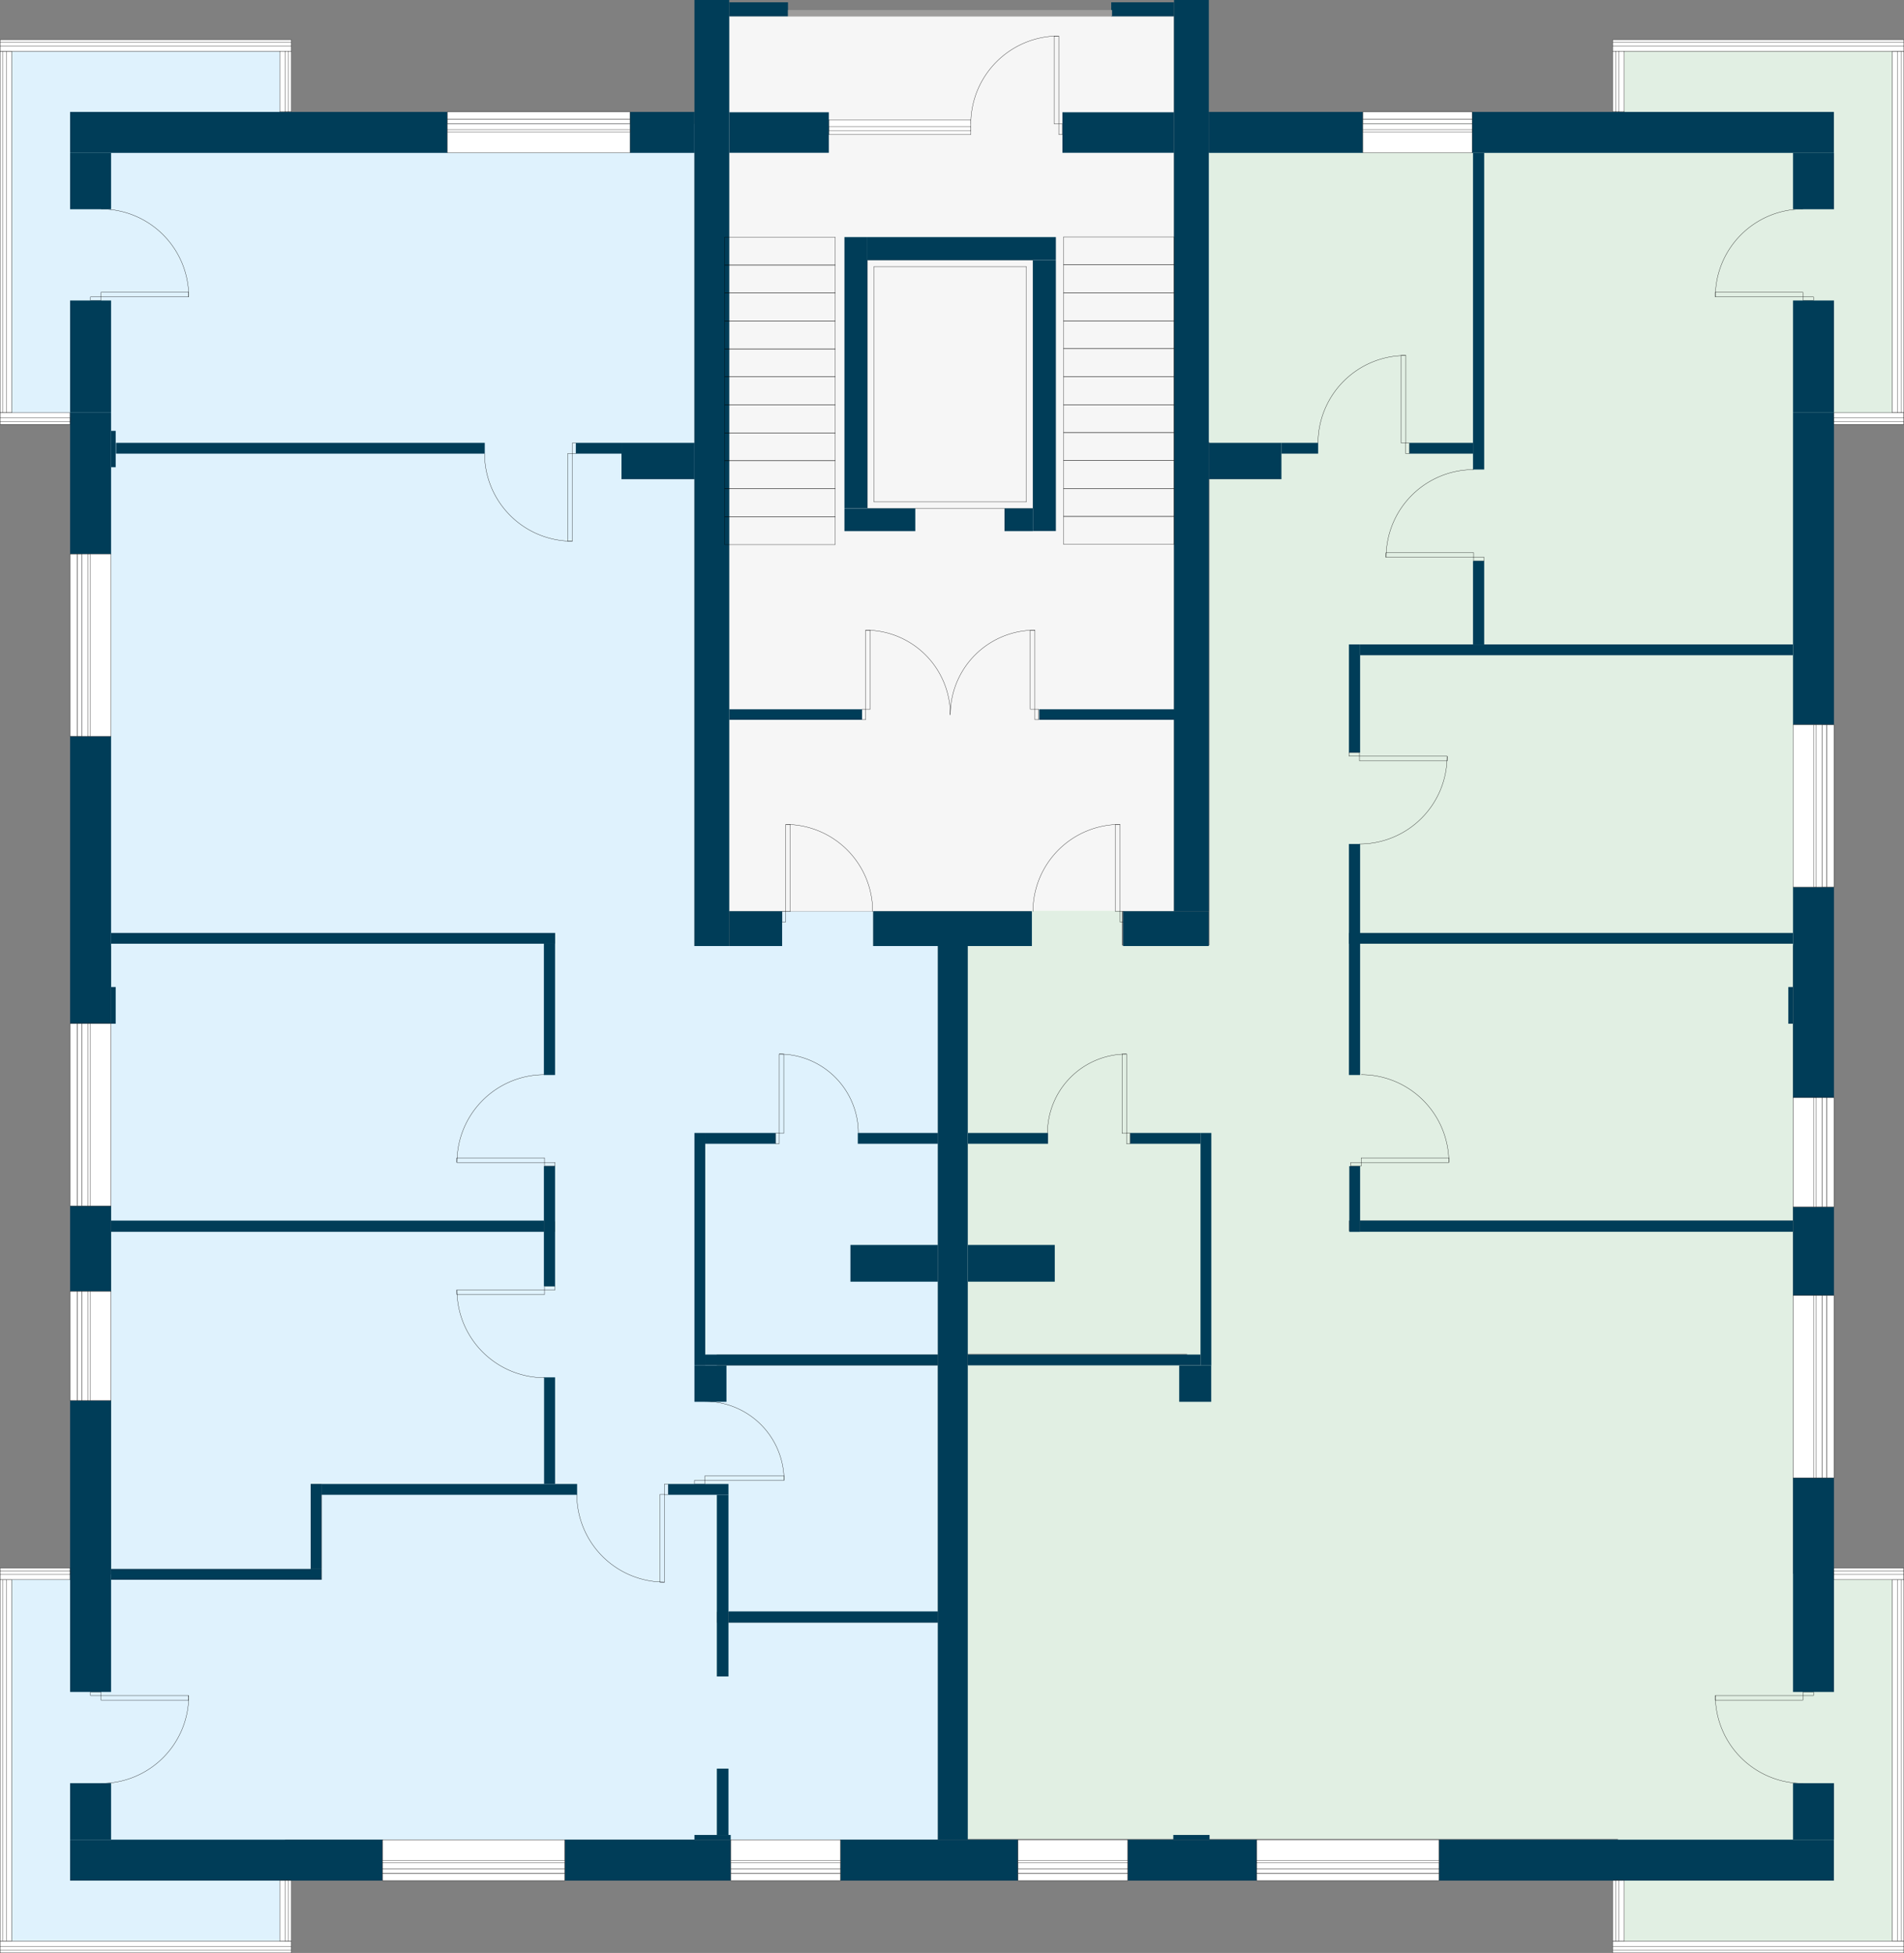 <svg id="4.3_5" viewBox="0 0 2064 2116.8">
  <rect x="0" y="0" width="2064" height="2116.8" fill="#808080" stroke="none"/>
  <rect width="482.2" height="970.1" x="790.3" y="17.6" fill="#f6f6f6"/>
  <polygon fill="#dff2fd" fill-rule="evenodd" data-id-flat="1954" class="hovered_flat_at_plan flat_plan_5" points="1016.7 1468.2 1016.7 1228 1016.7 1228 1016.7 1025.4 946.6 1025.4 946.6 987.9 847.8 987.9 847.8 1025.4 777.1 1025.4 752.7 1025.4 752.7 134.2 309 134.2 309 55.5 12.7 55.5 12.7 453 88.5 453 88.5 1025.4 120.4 1025.4 120.4 1323.8 601.7 1323.8 601.7 1335.1 120.4 1335.1 120.4 1608.5 120.4 1700.6 336.8 1700.6 336.8 1608.5 348.9 1608.5 348.9 1712.3 309 1712.3 309 1706.6 12.7 1706.6 12.7 2104.1 309 2104.1 309 1994 777.1 1994 1016.7 1994 1016.7 1758.8 777.1 1758.8 777.1 1747.1 1016.5 1747.1 1016.5 1480 777.1 1480 777.1 1468.2 1016.7 1468.2"/>
  <polygon fill="#e1efe3" fill-rule="evenodd" data-id-flat="1955" class="hovered_flat_at_plan flat_plan_5" points="1943.7 1705.8 1943.7 1334.4 1462.2 1334.4 1462.2 1323 1943.6 1323 1943.6 1024.7 1975.4 1024.7 1975.4 452.3 2051.3 452.3 2051.3 55.5 1753.2 55.5 1753.2 133.5 1311.2 133.5 1311.2 164.9 1308.4 164.9 1308.4 479.3 1311.2 479.3 1311.2 1024.7 1286.8 1024.7 1216.1 1024.7 1216.1 987.2 1117.3 987.2 1117.3 1024.7 1047.2 1024.7 1047.2 1227.2 1047.2 1227.2 1047.2 1467.5 1286.8 1467.5 1286.8 1479.2 1047.2 1479.2 1047.2 1993.2 1311.1 1993.2 1311.1 1993.2 1753.9 1993.2 1753.9 2104.1 2051.3 2104.1 2051.3 1705.8 1943.7 1705.8"/>
  <g fill="none" stroke="#000" stroke-width=".3" stroke-miterlimit="10">
    <rect width="5" height="95.1" x="615.4" y="491.6"/>
    <rect width="3.9" height="11.4" x="620.4" y="480.2"/>
    <path d="M525.3 491.6a95 95 0 0 0 95 95"/>
  </g>
  <g fill="none" stroke="#000" stroke-width=".3" stroke-miterlimit="10">
    <rect width="95.1" height="5" x="495.2" y="1255"/>
    <rect width="11.4" height="3.9" x="590.3" y="1260"/>
    <path d="M590.4 1164.8a95 95 0 0 0-95 95"/>
  </g>
  <g fill="none" stroke="#000" stroke-width=".3" stroke-miterlimit="10">
    <rect width="5" height="85.8" x="844.6" y="1142.6"/>
    <rect width="3.9" height="11.4" x="840.7" y="1228.3"/>
    <path d="M930.5 1228.3a85.8 85.8 0 0 0-85.8-85.8"/>
  </g>
  <g fill="none" stroke="#000" stroke-width=".3" stroke-miterlimit="10">
    <rect width="5" height="94.3" x="851.8" y="893.6"/>
    <rect width="3.9" height="11.4" x="847.8" y="987.9"/>
    <path d="M946 988a94.3 94.3 0 0 0-94.2-94.4"/>
  </g>
  <g fill="none" stroke="#000" stroke-width=".3" stroke-miterlimit="10">
    <rect width="5" height="95.1" x="715.4" y="1619.8"/>
    <rect width="3.9" height="11.4" x="720.4" y="1608.5"/>
    <path d="M625.3 1619.8a95 95 0 0 0 95 95"/>
  </g>
  <g fill="none" stroke="#000" stroke-width=".3" stroke-miterlimit="10">
    <rect width="95.1" height="5" x="495.2" y="1398.1"/>
    <rect width="11.4" height="3.9" x="590.3" y="1394.2"/>
    <path d="M590.4 1493.3a95 95 0 0 1-95-95"/>
  </g>
  <g fill="none" stroke="#000" stroke-width=".3" stroke-miterlimit="10">
    <rect width="85.6" height="5" x="764.3" y="1599.5"/>
    <rect width="11.4" height="3.9" x="752.9" y="1604.5"/>
    <path d="M764.3 1519a85.6 85.6 0 0 1 85.6 85.5"/>
  </g>
  <g fill="none" stroke="#000" stroke-width=".3" stroke-miterlimit="10">
    <rect width="95.1" height="5" x="1502.4" y="599.1"/>
    <rect width="11.4" height="3.9" x="1597.5" y="604.1"/>
    <path d="M1597.6 509a95 95 0 0 0-95 95"/>
  </g>
  <g fill="none" stroke="#000" stroke-width=".3" stroke-miterlimit="10">
    <rect width="5" height="95.1" x="1519" y="385.2"/>
    <rect width="3.9" height="11.4" x="1523.9" y="480.3"/>
    <path d="M1428.8 480.3a95 95 0 0 1 95-95"/>
  </g>
  <g fill="none" stroke="#000" stroke-width=".3" stroke-miterlimit="10">
    <rect width="95.1" height="5" x="1475.6" y="1255"/>
    <rect width="11.4" height="3.9" x="1464.2" y="1260"/>
    <path d="M1475.6 1164.8a95 95 0 0 1 95 95"/>
  </g>
  <g fill="none" stroke="#000" stroke-width=".3" stroke-miterlimit="10">
    <rect width="95.1" height="5" x="1859.3" y="1837.8"/>
    <rect width="11.4" height="3.9" x="1954.5" y="1833.9"/>
    <path d="M1954.5 1933a95 95 0 0 1-95-95.2"/>
  </g>
  <g fill="none" stroke="#000" stroke-width=".3" stroke-miterlimit="10">
    <rect width="95.1" height="5" x="109.5" y="1837.8"/>
    <rect width="11.4" height="3.9" x="98.1" y="1833.9"/>
    <path d="M109.6 1933a95 95 0 0 0 95-95.2"/>
  </g>
  <g fill="none" stroke="#000" stroke-width=".3" stroke-miterlimit="10">
    <rect width="95.1" height="5" x="109.5" y="316.8"/>
    <rect width="11.4" height="3.9" x="98.1" y="321.8"/>
    <path d="M109.6 226.6a95 95 0 0 1 95 95"/>
  </g>
  <g fill="none" stroke="#000" stroke-width=".3" stroke-miterlimit="10">
    <rect width="95.1" height="5" x="1859.3" y="316.8"/>
    <rect width="11.4" height="3.9" x="1954.5" y="321.8"/>
    <path d="M1954.5 226.6a95 95 0 0 0-95 95"/>
  </g>
  <g fill="none" stroke="#000" stroke-width=".3" stroke-miterlimit="10">
    <rect width="95.1" height="5" x="1473.7" y="819.7"/>
    <rect width="11.4" height="3.9" x="1462.3" y="815.7"/>
    <path d="M1473.7 914.8a95 95 0 0 0 95-95"/>
  </g>
  <g fill="none" stroke="#000" stroke-width=".3" stroke-miterlimit="10">
    <rect width="5" height="85.8" x="1216.3" y="1142.6"/>
    <rect width="3.9" height="11.4" x="1221.2" y="1228.3"/>
    <path d="M1135.5 1228.3a85.8 85.8 0 0 1 85.8-85.8"/>
  </g>
  <g fill="none" stroke="#000" stroke-width=".3" stroke-miterlimit="10">
    <rect width="5" height="94.3" x="1209.1" y="893.6"/>
    <polygon points="1214.1 987.9 1214.1 999.3 1218.1 999.3 1218.1 987.9 1214.1 987.9"/>
    <path d="M1119.8 988a94.3 94.3 0 0 1 94.3-94.4"/>
  </g>
  <rect width="44.4" height="194.2" x="76" y="1518.1" fill="#003d58"/>
  <rect width="228.1" height="11.7" x="120.4" y="1700.6" fill="#003d58"/>
  <rect width="11.7" height="92.1" x="336.8" y="1608.5" fill="#003d58"/>
  <rect width="277.1" height="11.7" x="348.5" y="1608.5" fill="#003d58"/>
  <rect width="11.9" height="115.5" x="589.8" y="1492.9" fill="#003d58"/>
  <rect width="338.7" height="44.4" x="76" y="1994" fill="#003d58"/>
  <rect width="44.4" height="92.5" x="76" y="1307.1" fill="#003d58"/>
  <rect width="469.2" height="12.1" x="120.4" y="1323" fill="#003d58"/>
  <rect width="12.1" height="130.2" x="589.6" y="1264" fill="#003d58"/>
  <rect width="44.4" height="311.4" x="76" y="798.1" fill="#003d58"/>
  <rect width="5" height="39.8" x="120.4" y="1069.8" fill="#003d58"/>
  <rect width="481.4" height="11.7" x="120.4" y="1011.2" fill="#003d58"/>
  <rect width="12.1" height="142.3" x="589.6" y="1022.9" fill="#003d58"/>
  <rect width="44.4" height="153.2" x="76" y="447.3" fill="#003d58"/>
  <rect width="5" height="39.4" x="120.4" y="467" fill="#003d58"/>
  <rect width="399.7" height="11.7" x="125.8" y="480" fill="#003d58"/>
  <rect width="409" height="44.4" x="76" y="121.3" fill="#003d58"/>
  <rect width="69.9" height="44.4" x="682.9" y="121.3" fill="#003d58"/>
  <rect width="49.4" height="11.7" x="624.3" y="480" fill="#003d58"/>
  <rect width="79.1" height="39.4" x="673.7" y="480" fill="#003d58"/>
  <rect width="37.7" height="1025.4" x="752.8" fill="#003d58"/>
  <rect width="57.3" height="37.7" x="790.5" y="987.7" fill="#003d58"/>
  <rect width="92.9" height="37.7" x="1217.4" y="987.7" fill="#003d58"/>
  <rect width="172" height="37.7" x="946.6" y="987.7" fill="#003d58"/>
  <rect width="37.7" height="987.7" x="1272.7" fill="#003d58"/>
  <rect width="167" height="44.4" x="1310.4" y="121.3" fill="#003d58"/>
  <rect width="392.2" height="44.4" x="1595.8" y="121.3" fill="#003d58"/>
  <rect width="78.7" height="39.4" x="1310.4" y="480" fill="#003d58"/>
  <rect width="39.8" height="11.7" x="1389.1" y="480" fill="#003d58"/>
  <rect width="68.9" height="11.7" x="1527.9" y="480" fill="#003d58"/>
  <rect width="469.2" height="11.7" x="1474.4" y="698.5" fill="#003d58"/>
  <rect width="44.4" height="338.3" x="1943.7" y="447.3" fill="#003d58"/>
  <rect width="44.4" height="228.1" x="1943.7" y="961.6" fill="#003d58"/>
  <rect width="5" height="39.8" x="1938.6" y="1069.8" fill="#003d58"/>
  <rect width="481.4" height="11.7" x="1462.3" y="1011.2" fill="#003d58"/>
  <rect width="12.1" height="250.4" x="1462.3" y="914.8" fill="#003d58"/>
  <rect width="12.1" height="117.2" x="1462.3" y="698.5" fill="#003d58"/>
  <rect width="12.1" height="90.5" x="1596.8" y="608" fill="#003d58"/>
  <rect width="12.1" height="343.3" x="1596.8" y="165.6" fill="#003d58"/>
  <rect width="44.4" height="96.1" x="1943.7" y="1308.1" fill="#003d58"/>
  <rect width="469.2" height="12.1" x="1474.4" y="1323" fill="#003d58"/>
  <rect width="11.7" height="71.2" x="1462.7" y="1264" fill="#003d58"/>
  <rect width="44.4" height="110.5" x="1943.7" y="1601.8" fill="#003d58"/>
  <rect width="428.2" height="44.4" x="1559.8" y="1994" fill="#003d58"/>
  <rect width="139.8" height="44.4" x="1222.5" y="1994" fill="#003d58"/>
  <rect width="39.3" height="5" x="1271.9" y="1988.9" fill="#003d58"/>
  <rect width="192.5" height="44.4" x="911" y="1994" fill="#003d58"/>
  <rect width="32.4" height="968.6" x="1016.7" y="1025.4" fill="#003d58"/>
  <rect width="86.9" height="11.7" x="929.9" y="1228" fill="#003d58"/>
  <rect width="76.2" height="11.7" x="764.5" y="1228" fill="#003d58"/>
  <rect width="11.7" height="252" x="752.8" y="1228" fill="#003d58"/>
  <rect width="252.2" height="11.7" x="764.5" y="1468.2" fill="#003d58"/>
  <rect width="86.9" height="11.7" x="1049.2" y="1228" fill="#003d58"/>
  <rect width="76.2" height="11.7" x="1225.2" y="1228" fill="#003d58"/>
  <rect width="11.7" height="252" x="1301.4" y="1228" fill="#003d58"/>
  <rect width="252.2" height="11.7" x="1049.2" y="1468.2" fill="#003d58"/>
  <rect width="65.3" height="11.7" x="724.4" y="1608.5" fill="#003d58"/>
  <rect width="12.6" height="196.9" x="777.1" y="1620.2" fill="#003d58"/>
  <rect width="227.1" height="12.1" x="789.7" y="1746.6" fill="#003d58"/>
  <rect width="180" height="44.4" x="612.2" y="1994" fill="#003d58"/>
  <rect width="39.3" height="5" x="752.8" y="1988.9" fill="#003d58"/>
  <rect width="12.6" height="72" x="777.1" y="1917" fill="#003d58"/>
  <rect width="94.8" height="39.8" x="921.9" y="1349.4" fill="#003d58"/>
  <rect width="94.2" height="39.8" x="1049.2" y="1349.4" fill="#003d58"/>
  <g fill="#fff" stroke="#000" stroke-width=".3" stroke-miterlimit="10">
    <rect width="198" height="31.4" x="484.9" y="134.2"/>
    <rect width="198" height="8" x="484.9" y="121.3"/>
    <rect width="198" height="5" x="484.9" y="129.2"/>
    <rect width="198" height="2.5" x="484.9" y="140.4"/>
  </g>
  <g fill="#fff" stroke="#000" stroke-width=".3" stroke-miterlimit="10">
    <rect width="31.4" height="197.6" x="89" y="600.5"/>
    <rect width="8" height="197.6" x="76" y="600.5"/>
    <rect width="5" height="197.6" x="83.9" y="600.5"/>
    <rect width="2.5" height="197.6" x="95.1" y="600.5"/>
  </g>
  <g fill="#fff" stroke="#000" stroke-width=".3" stroke-miterlimit="10">
    <rect width="31.4" height="197.6" x="89" y="1109.5"/>
    <rect width="8" height="197.6" x="76" y="1109.5"/>
    <rect width="5" height="197.6" x="83.9" y="1109.5"/>
    <rect width="2.5" height="197.6" x="95.1" y="1109.5"/>
  </g>
  <g fill="#fff" stroke="#000" stroke-width=".3" stroke-miterlimit="10">
    <rect width="31.4" height="118.5" x="89" y="1399.6"/>
    <rect width="8" height="118.5" x="76" y="1399.6"/>
    <rect width="5" height="118.5" x="83.9" y="1399.6"/>
    <rect width="2.5" height="118.5" x="95.1" y="1399.6"/>
  </g>
  <g fill="#fff" stroke="#000" stroke-width=".3" stroke-miterlimit="10">
    <rect width="197.6" height="31.4" x="414.6" y="1994"/>
    <rect width="197.6" height="8" x="414.6" y="2030.4"/>
    <rect width="197.6" height="5" x="414.6" y="2025.4"/>
    <rect width="197.6" height="2.5" x="414.6" y="2016.7"/>
  </g>
  <g fill="#fff" stroke="#000" stroke-width=".3" stroke-miterlimit="10">
    <rect width="197.6" height="31.4" x="1362.3" y="1994"/>
    <rect width="197.6" height="8" x="1362.3" y="2030.4"/>
    <rect width="197.6" height="5" x="1362.3" y="2025.4"/>
    <rect width="197.6" height="2.5" x="1362.3" y="2016.7"/>
  </g>
  <g fill="#fff" stroke="#000" stroke-width=".3" stroke-miterlimit="10">
    <rect width="31.4" height="197.6" x="1943.7" y="1404.2"/>
    <rect width="8" height="197.6" x="1980.1" y="1404.2"/>
    <rect width="5" height="197.6" x="1975.1" y="1404.2"/>
    <rect width="2.5" height="197.6" x="1966.4" y="1404.2"/>
  </g>
  <g fill="#fff" stroke="#000" stroke-width=".3" stroke-miterlimit="10">
    <rect width="31.4" height="118.5" x="1943.7" y="1189.7"/>
    <rect width="8" height="118.5" x="1980.1" y="1189.7"/>
    <rect width="5" height="118.5" x="1975.1" y="1189.7"/>
    <rect width="2.5" height="118.5" x="1966.4" y="1189.7"/>
  </g>
  <g fill="#fff" stroke="#000" stroke-width=".3" stroke-miterlimit="10">
    <rect width="31.4" height="175.9" x="1943.7" y="785.6"/>
    <rect width="8" height="175.9" x="1980.1" y="785.6"/>
    <rect width="5" height="175.9" x="1975.1" y="785.6"/>
    <rect width="2.5" height="175.9" x="1966.4" y="785.6"/>
  </g>
  <g fill="#fff" stroke="#000" stroke-width=".3" stroke-miterlimit="10">
    <rect width="118.5" height="31.4" x="1477.4" y="134.2"/>
    <rect width="118.5" height="8" x="1477.4" y="121.3"/>
    <rect width="118.5" height="5" x="1477.4" y="129.2"/>
    <rect width="118.5" height="2.5" x="1477.4" y="140.4"/>
  </g>
  <g fill="#fff" stroke="#000" stroke-width=".3" stroke-miterlimit="10">
    <rect width="118.9" height="31.4" x="792.2" y="1994"/>
    <rect width="118.9" height="8" x="792.2" y="2030.4"/>
    <rect width="118.9" height="5" x="792.2" y="2025.4"/>
    <rect width="118.9" height="2.5" x="792.2" y="2016.7"/>
  </g>
  <g fill="#fff" stroke="#000" stroke-width=".3" stroke-miterlimit="10">
    <rect width="118.9" height="31.4" x="1103.6" y="1994"/>
    <rect width="118.9" height="8" x="1103.6" y="2030.4"/>
    <rect width="118.9" height="5" x="1103.6" y="2025.4"/>
    <rect width="118.9" height="2.5" x="1103.6" y="2016.7"/>
  </g>
  <rect width="34.7" height="39.4" x="752.8" y="1480" fill="#003d58"/>
  <rect width="34.7" height="39.4" x="1278.3" y="1480" fill="#003d58"/>
  <g fill="none" stroke="#000" stroke-width=".3" stroke-miterlimit="10">
    <rect width="5" height="95.3" x="1142.7" y="39"/>
    <rect width="4" height="11.5" x="1147.7" y="134.3"/>
    <path d="M1052.4 134.3a95.3 95.3 0 0 1 95.4-95.3"/>
  </g>
  <g fill="none" stroke="#000" stroke-width=".3" stroke-miterlimit="10">
    <rect width="5" height="85.6" x="1116.9" y="683.1"/>
    <rect width="4" height="11.4" x="1121.9" y="768.7"/>
    <path d="M1122 683a91.7 91.7 0 0 0-91.8 91.8"/>
  </g>
  <g fill="none" stroke="#000" stroke-width=".3" stroke-miterlimit="10">
    <rect width="5" height="85.6" x="938.4" y="683.1"/>
    <rect width="4" height="11.4" x="934.4" y="768.7"/>
    <path d="M938.4 683a91.8 91.8 0 0 1 91.8 91.8"/>
  </g>
  <g fill="#fff" stroke="#000" stroke-width=".3" stroke-miterlimit="10">
    <rect width="153.9" height="16.1" x="898.5" y="129.8"/>
    <rect width="153.9" height="4.8" x="898.5" y="137.1"/>
  </g>
  <g fill="none" stroke="#000" stroke-width=".3" stroke-miterlimit="10">
    <rect width="119.8" height="30.3" x="785.6" y="257"/>
    <rect width="119.8" height="30.3" x="785.6" y="287.3"/>
    <rect width="119.8" height="30.3" x="785.6" y="317.6"/>
    <rect width="119.8" height="30.3" x="785.6" y="347.9"/>
    <rect width="119.8" height="30.3" x="785.6" y="378.2"/>
    <rect width="119.8" height="30.3" x="785.6" y="408.5"/>
    <rect width="119.8" height="30.3" x="785.6" y="438.8"/>
    <rect width="119.8" height="30.3" x="785.6" y="469.1"/>
    <rect width="119.8" height="30.3" x="785.6" y="499.4"/>
    <rect width="119.8" height="30.3" x="785.6" y="529.7"/>
    <rect width="119.8" height="30.3" x="785.6" y="560"/>
  </g>
  <g fill="none" stroke="#000" stroke-width=".3" stroke-miterlimit="10">
    <rect width="119.8" height="30.3" x="1152.9" y="256.8"/>
    <rect width="119.8" height="30.3" x="1152.9" y="287.1"/>
    <rect width="119.8" height="30.3" x="1152.9" y="317.4"/>
    <rect width="119.8" height="30.3" x="1152.9" y="347.7"/>
    <rect width="119.8" height="30.3" x="1152.9" y="378"/>
    <rect width="119.8" height="30.3" x="1152.9" y="408.3"/>
    <rect width="119.8" height="30.3" x="1152.9" y="438.6"/>
    <rect width="119.8" height="30.3" x="1152.9" y="468.9"/>
    <rect width="119.8" height="30.3" x="1152.9" y="499.2"/>
    <rect width="119.8" height="30.3" x="1152.9" y="529.5"/>
    <rect width="119.8" height="30.3" x="1152.9" y="559.7"/>
  </g>
  <rect width="179.4" height="269.1" x="940.3" y="281.9" fill="none" stroke="#000" stroke-width=".3" stroke-miterlimit="10"/>
  <rect width="165.4" height="255" x="947.3" y="289" fill="none" stroke="#000" stroke-width=".3" stroke-miterlimit="10"/>
  <rect width="63.7" height="15.2" x="790.5" y="2.5" fill="#003d58"/>
  <rect width="68.1" height="15.2" x="1204.6" y="2.5" fill="#003d58"/>
  <rect width="108" height="43.9" x="790.5" y="121.7" fill="#003d58"/>
  <rect width="121" height="43.9" x="1151.7" y="121.7" fill="#003d58"/>
  <rect width="76.8" height="24.6" x="915.4" y="551.1" fill="#003d58"/>
  <rect width="24.9" height="294" x="915.4" y="257" fill="#003d58"/>
  <rect width="204.3" height="24.9" x="940.3" y="257" fill="#003d58"/>
  <rect width="24.9" height="293.7" x="1119.7" y="281.9" fill="#003d58"/>
  <rect width="30.8" height="24.6" x="1088.9" y="551.1" fill="#003d58"/>
  <rect width="143.9" height="11.4" x="790.5" y="768.8" fill="#003d58"/>
  <rect width="147.6" height="11.4" x="1126.5" y="768.8" fill="#003d58"/>
  <rect width="351.3" height="6.8" x="854.2" y="10.9" fill="#9e9d9c"/>
  <rect width="44.4" height="121.6" x="1943.7" y="1712.3" fill="#003d58"/>
  <rect width="44.4" height="61.2" x="1943.7" y="1932.8" fill="#003d58"/>
  <rect width="44.4" height="121.6" x="76" y="1712.3" fill="#003d58"/>
  <rect width="44.4" height="61.2" x="76" y="1932.8" fill="#003d58"/>
  <rect width="44.4" height="121.6" x="76" y="325.7" fill="#003d58"/>
  <rect width="44.4" height="61.2" x="76" y="165.6" fill="#003d58"/>
  <rect width="44.4" height="121.6" x="1943.7" y="325.7" fill="#003d58"/>
  <rect width="44.4" height="61.2" x="1943.7" y="165.6" fill="#003d58"/>
  <g fill="#fff" stroke="#000" stroke-width=".3" stroke-miterlimit="10">
    <rect width="12.6" height="391.9" x="2051.3" y="1712.2"/>
    <rect width="3.8" height="391.9" x="2057" y="1712.2"/>
  </g>
  <g fill="#fff" stroke="#000" stroke-width=".3" stroke-miterlimit="10">
    <rect width="315.7" height="12.6" x="1748.2" y="2104.1"/>
    <rect width="315.7" height="3.8" x="1748.2" y="2109.8"/>
  </g>
  <g fill="#fff" stroke="#000" stroke-width=".3" stroke-miterlimit="10">
    <rect width="12.6" height="65.7" x="1748.2" y="2038.3"/>
    <rect width="3.8" height="65.7" x="1751.3" y="2038.3"/>
  </g>
  <g fill="#fff" stroke="#000" stroke-width=".3" stroke-miterlimit="10">
    <rect width="75.8" height="12.6" x="1988" y="1699.6"/>
    <rect width="75.8" height="3.8" x="1988" y="1702.7"/>
  </g>
  <g fill="#fff" stroke="#000" stroke-width=".3" stroke-miterlimit="10">
    <rect width="12.6" height="391.9" x=".1" y="55.5"/>
    <rect width="3.8" height="391.9" x="3.2" y="55.5"/>
  </g>
  <g fill="#fff" stroke="#000" stroke-width=".3" stroke-miterlimit="10">
    <rect width="315.7" height="12.6" x=".1" y="43"/>
    <rect width="315.7" height="3.8" x=".1" y="46.1"/>
  </g>
  <g fill="#fff" stroke="#000" stroke-width=".3" stroke-miterlimit="10">
    <rect width="12.6" height="65.7" x="303.3" y="55.5"/>
    <rect width="3.8" height="65.7" x="309" y="55.5"/>
  </g>
  <g fill="#fff" stroke="#000" stroke-width=".3" stroke-miterlimit="10">
    <rect width="75.8" height="12.6" x=".1" y="447.4"/>
    <rect width="75.8" height="3.8" x=".1" y="453.1"/>
  </g>
  <g fill="#fff" stroke="#000" stroke-width=".3" stroke-miterlimit="10">
    <rect width="12.6" height="391.9" x=".1" y="1712.2"/>
    <rect width="3.8" height="391.9" x="3.2" y="1712.2"/>
  </g>
  <g fill="#fff" stroke="#000" stroke-width=".3" stroke-miterlimit="10">
    <rect width="315.7" height="12.6" x=".1" y="2104.1"/>
    <rect width="315.7" height="3.8" x=".1" y="2109.8"/>
  </g>
  <g fill="#fff" stroke="#000" stroke-width=".3" stroke-miterlimit="10">
    <rect width="12.6" height="65.7" x="303.3" y="2038.3"/>
    <rect width="3.8" height="65.7" x="309" y="2038.3"/>
  </g>
  <g fill="#fff" stroke="#000" stroke-width=".3" stroke-miterlimit="10">
    <rect width="75.8" height="12.6" x=".1" y="1699.6"/>
    <rect width="75.8" height="3.8" x=".1" y="1702.7"/>
  </g>
  <g fill="#fff" stroke="#000" stroke-width=".3" stroke-miterlimit="10">
    <rect width="12.6" height="391.9" x="2051.3" y="55.5"/>
    <rect width="3.8" height="391.9" x="2057" y="55.5"/>
  </g>
  <g fill="#fff" stroke="#000" stroke-width=".3" stroke-miterlimit="10">
    <rect width="315.7" height="12.6" x="1748.2" y="43"/>
    <rect width="315.7" height="3.8" x="1748.2" y="46.1"/>
  </g>
  <g fill="#fff" stroke="#000" stroke-width=".3" stroke-miterlimit="10">
    <rect width="12.6" height="65.7" x="1748.2" y="55.5"/>
    <rect width="3.8" height="65.7" x="1751.3" y="55.5"/>
  </g>
  <g fill="#fff" stroke="#000" stroke-width=".3" stroke-miterlimit="10">
    <rect width="75.8" height="12.6" x="1988" y="447.4"/>
    <rect width="75.8" height="3.8" x="1988" y="453.1"/>
  </g>
</svg>
